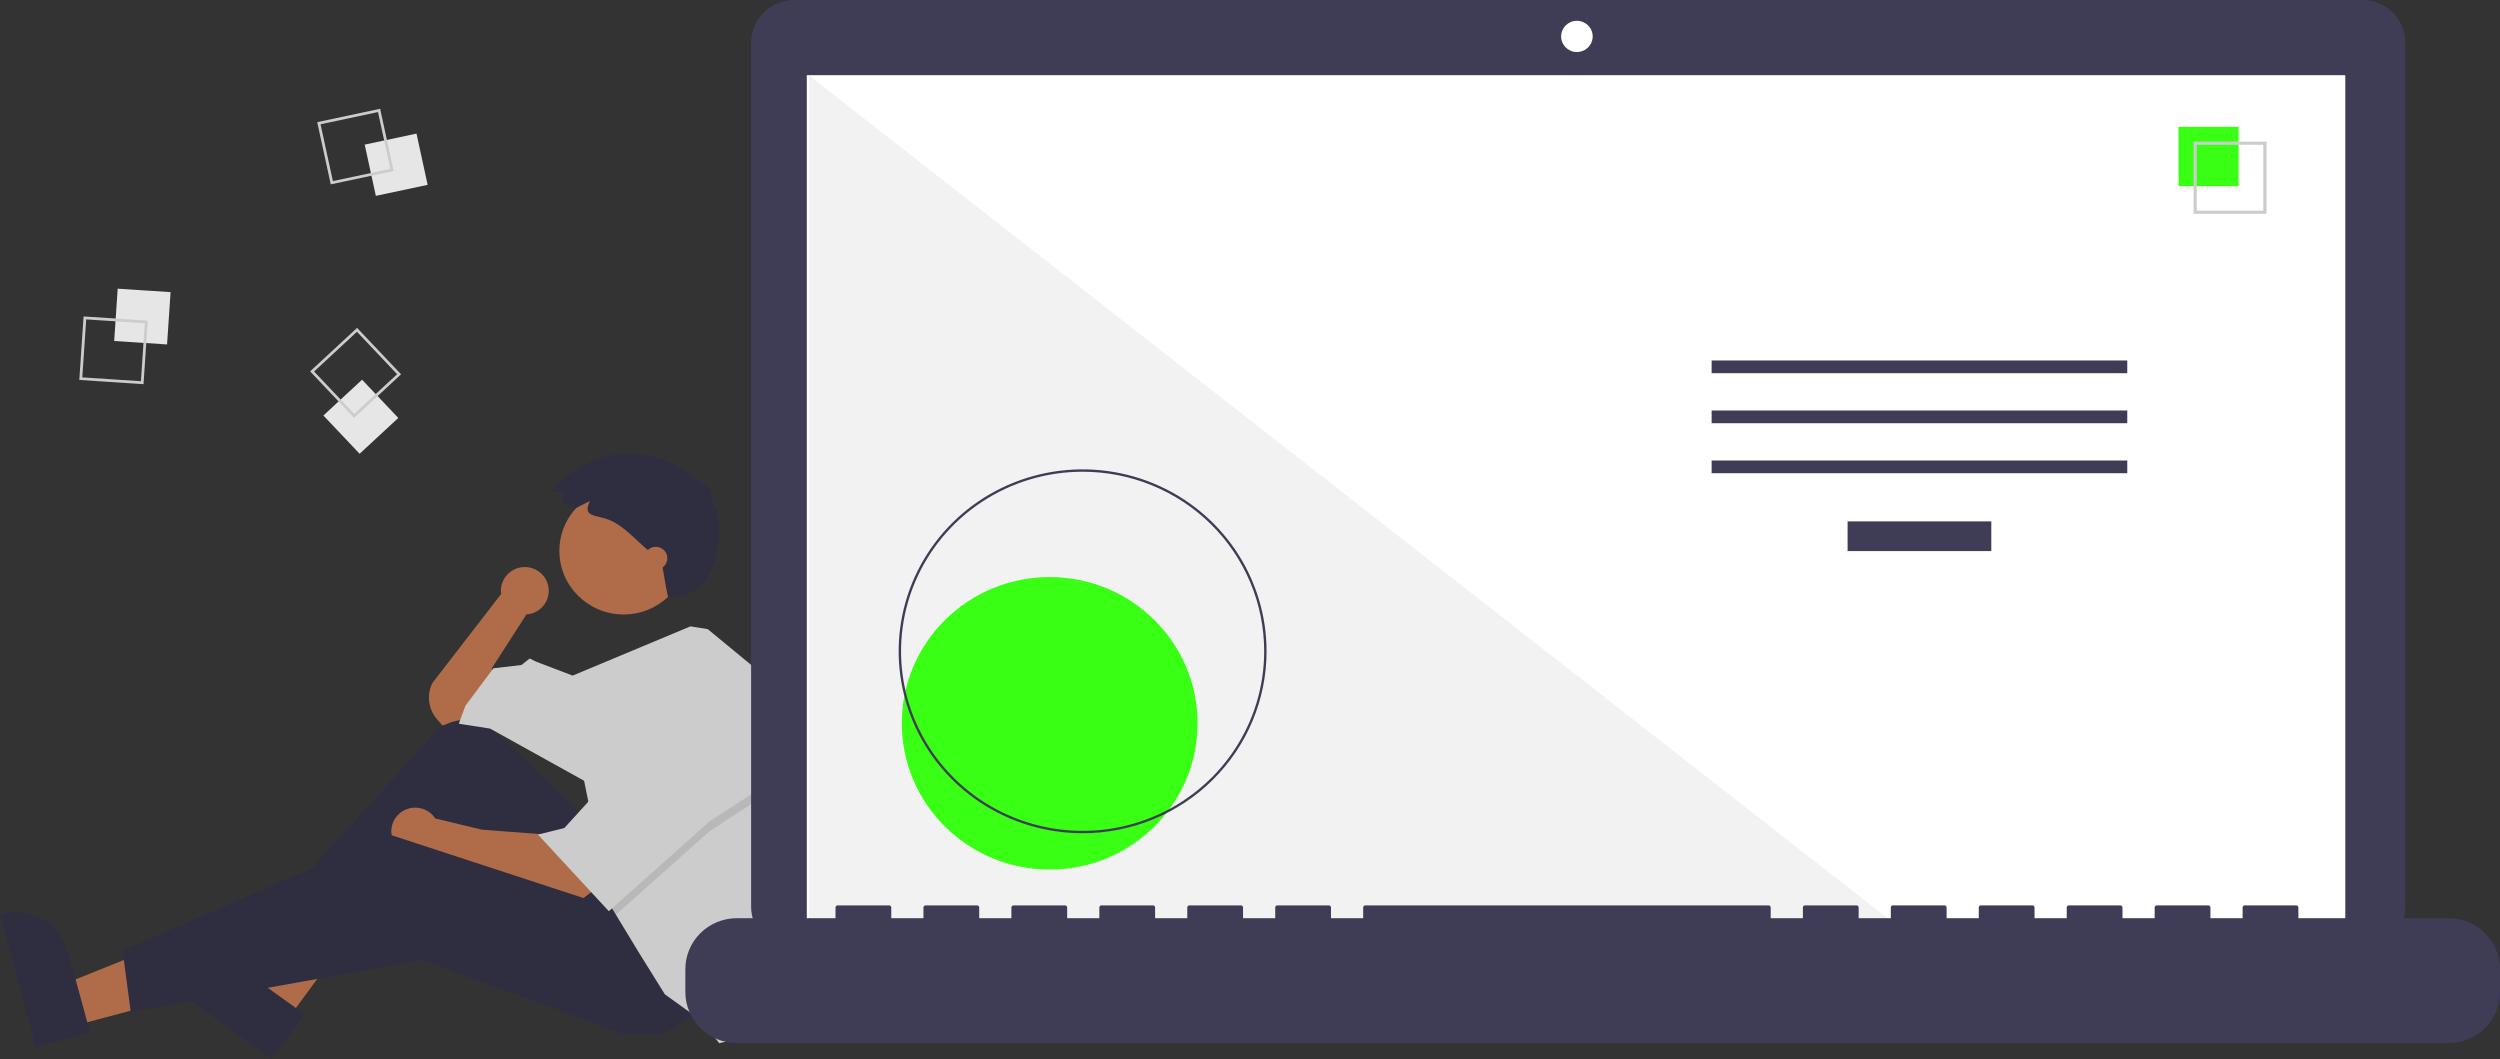 <svg width="812" height="344" viewBox="0 0 812 344" fill="none" xmlns="http://www.w3.org/2000/svg">
<rect x="0" y="0" width="812" height="344" fill="#333333" stroke="none"/>
<g id="thinking" clip-path="url(#clip0_0_1)">
<path id="Vector" d="M178.229 191.91C178.236 190.854 178.023 189.808 177.604 188.837C177.184 187.866 176.567 186.991 175.79 186.267C175.013 185.543 174.094 184.985 173.089 184.627C172.084 184.27 171.016 184.122 169.951 184.192C168.886 184.261 167.846 184.547 166.898 185.032C165.949 185.517 165.112 186.189 164.438 187.008C163.765 187.827 163.269 188.775 162.982 189.792C162.695 190.809 162.623 191.874 162.771 192.919L140.458 221.819C139.506 223.703 139.137 225.822 139.397 227.912C139.657 230.002 140.535 231.969 141.92 233.568L143.671 235.587L151.702 233.999L160.804 226.056L159.733 217.053L170.976 199.578L170.962 199.566C172.93 199.442 174.777 198.581 176.126 197.159C177.476 195.737 178.228 193.86 178.229 191.91V191.91Z" fill="#B06C49"/>
<path id="Vector_2" d="M23.927 333.197L20.285 319.818L70.728 299.558L76.103 319.304L23.927 333.197Z" fill="#B06C49"/>
<path id="Vector_3" d="M11.743 340.101L0 296.962L0.552 296.815C5.054 295.616 9.854 296.235 13.895 298.536C17.936 300.837 20.887 304.631 22.1 309.084L22.1 309.085L29.272 335.433L11.743 340.101Z" fill="#2F2E41"/>
<path id="Vector_4" d="M93.41 331.059L82.081 322.911L108.469 275.811L125.19 287.838L93.41 331.059Z" fill="#B06C49"/>
<path id="Vector_5" d="M88.313 344L51.782 317.724L52.117 317.267C54.86 313.537 58.988 311.038 63.594 310.318C68.2 309.599 72.906 310.718 76.677 313.43L76.678 313.431L98.99 329.479L88.313 344Z" fill="#2F2E41"/>
<path id="Vector_6" d="M189.716 265.242L161.206 237.85C158.717 235.459 155.44 234.037 151.977 233.846C148.513 233.654 145.096 234.706 142.354 236.808L88.523 295.956L93.342 303.369L144.741 268.949L179.543 313.96L212.738 297.545L189.716 265.242Z" fill="#2F2E41"/>
<path id="Vector_7" d="M177.401 271.067L156.52 269.478L141.398 265.853C140.544 264.535 139.303 263.506 137.842 262.905C136.38 262.304 134.768 262.158 133.221 262.489C131.674 262.819 130.265 263.608 129.184 264.752C128.103 265.895 127.402 267.338 127.173 268.887C126.944 270.436 127.199 272.018 127.903 273.419C128.608 274.821 129.729 275.976 131.116 276.731C132.503 277.485 134.09 277.802 135.664 277.64C137.238 277.477 138.725 276.843 139.925 275.822L139.923 275.833L149.025 279.54L188.11 292.779L192.928 289.072L177.401 271.067Z" fill="#B06C49"/>
<path id="Vector_8" d="M227.73 328.259L215.951 335.672H202.03L137.246 311.843L42.478 328.788L39.801 308.665L126.538 271.067L202.566 295.956L227.73 328.259Z" fill="#2F2E41"/>
<path id="Vector_9" d="M256.594 261.382C256.594 273.846 254.608 286.232 250.71 298.085L249.146 302.84L241.651 336.731L233.62 338.849L227.73 331.436L215.951 322.963L207.384 309.195L200.039 297.089L197.747 293.308L189.716 253.592L159.197 236.647L149.025 235.058L151.166 229.233L160.268 217.053L169.37 215.994L172.047 213.876L174.189 214.935L185.995 219.433L224.271 203.439L229.872 204.344L249.146 220.231C254.074 233.403 256.596 247.337 256.594 261.382V261.382Z" fill="#CCCCCC"/>
<path id="Vector_10" opacity="0.1" d="M250.752 256.77L230.407 270.008L200.039 297.089L197.747 293.308L191.322 261.536H192.928L209.526 231.352L250.752 256.77Z" fill="black"/>
<path id="Vector_11" d="M209.526 228.174L192.928 258.358L183.291 268.949L174.725 271.067L197.747 295.956L230.407 266.831L250.752 253.592L209.526 228.174Z" fill="#CCCCCC"/>
<g id="head">
<path id="Vector_12" d="M202.566 199.578C214.098 199.578 223.447 190.332 223.447 178.926C223.447 167.52 214.098 158.273 202.566 158.273C191.033 158.273 181.685 167.52 181.685 178.926C181.685 190.332 191.033 199.578 202.566 199.578Z" fill="#B06C49"/>
<path id="Vector_13" d="M186.325 163.57L184.062 164.431C183.719 164.201 183.424 163.906 183.196 163.564C182.968 163.221 182.81 162.838 182.731 162.435C182.653 162.032 182.656 161.618 182.739 161.216C182.822 160.814 182.985 160.433 183.218 160.093C183.23 160.075 183.242 160.057 183.255 160.04L179.074 159.846C181.758 156.311 185.17 153.38 189.085 151.246C193 149.113 197.328 147.826 201.784 147.471C206.239 147.116 210.72 147.7 214.93 149.186C219.14 150.672 222.983 153.025 226.204 156.089C226.395 155.441 228.47 156.702 229.317 157.981C229.602 156.926 231.547 162.027 232.235 165.632C232.554 164.432 233.779 166.37 232.706 168.229C233.386 168.131 233.693 169.851 233.166 170.81C233.91 170.464 233.785 172.518 232.978 173.891C234.04 173.798 232.888 195.421 216.958 193.846C215.849 188.806 216.162 189.119 214.856 182.639C214.248 182.001 213.582 181.42 212.918 180.839L209.324 177.702C205.144 174.053 201.342 169.549 195.775 168.186C191.948 167.249 189.529 167.037 191.614 162.773C189.73 163.55 187.971 164.707 186.07 165.429C186.096 164.833 186.361 164.166 186.325 163.57Z" fill="#2F2E41"/>
<path id="Vector_14" d="M213.006 185.016C215.076 185.016 216.754 183.356 216.754 181.309C216.754 179.262 215.076 177.602 213.006 177.602C210.936 177.602 209.258 179.262 209.258 181.309C209.258 183.356 210.936 185.016 213.006 185.016Z" fill="#B06C49"/>
</g>
<g id="square3">
<path id="Vector_15" d="M38.229 93.761L37.086 110.747L54.26 111.878L55.403 94.892L38.229 93.761Z" fill="#E6E6E6"/>
<path id="Vector_16" d="M27.149 102.781L48.003 104.154L46.614 124.78L25.76 123.406L27.149 102.781ZM47.036 104.991L27.995 103.737L26.727 122.569L45.768 123.823L47.036 104.991Z" fill="#CCCCCC"/>
</g>
<g id="square2">
<path id="Vector_17" d="M135.282 43.393L118.454 46.969L122.07 63.613L138.898 60.036L135.282 43.393Z" fill="#E6E6E6"/>
<path id="Vector_18" d="M123.471 35.331L127.862 55.541L107.428 59.884L103.037 39.674L123.471 35.331ZM126.782 54.852L122.773 36.399L104.116 40.364L108.125 58.816L126.782 54.852Z" fill="#CCCCCC"/>
</g>
<g id="square1">
<path id="Vector_19" d="M117.6 123.322L105.038 134.959L116.805 147.384L129.367 135.746L117.6 123.322Z" fill="#E6E6E6"/>
<path id="Vector_20" d="M130.27 121.581L115.016 135.712L100.728 120.625L115.982 106.494L130.27 121.581ZM115.058 134.442L128.985 121.539L115.94 107.764L102.012 120.667L115.058 134.442Z" fill="#CCCCCC"/>
</g>
<path id="Vector_21" d="M767.232 0H257.976C256.135 -2.06899e-06 254.312 0.359 252.612 1.055C250.911 1.752 249.366 2.773 248.064 4.06C246.763 5.348 245.73 6.876 245.026 8.558C244.321 10.24 243.959 12.043 243.959 13.863V294.505C243.959 296.325 244.321 298.128 245.026 299.81C245.73 301.492 246.763 303.02 248.064 304.308C249.366 305.595 250.911 306.616 252.612 307.313C254.312 308.009 256.135 308.368 257.976 308.368H767.232C770.95 308.368 774.515 306.907 777.144 304.308C779.772 301.708 781.249 298.181 781.249 294.505V13.863C781.249 10.187 779.772 6.66 777.144 4.06C774.515 1.461 770.95 2.08927e-06 767.232 0V0Z" fill="#3F3D56"/>
<path id="Vector_22" d="M761.748 24.421H262.042V303.219H761.748V24.421Z" fill="white"/>
<path id="Vector_23" d="M512.177 16.897C515.007 16.897 517.302 14.627 517.302 11.828C517.302 9.028 515.007 6.759 512.177 6.759C509.346 6.759 507.052 9.028 507.052 11.828C507.052 14.627 509.346 16.897 512.177 16.897Z" fill="white"/>
<path id="Vector_24" d="M619.549 303.299H262.751V24.501L619.549 303.299Z" fill="#F2F2F2"/>
<path id="circle" d="M340.94 282.436C367.468 282.436 388.973 261.167 388.973 234.929C388.973 208.692 367.468 187.422 340.94 187.422C314.412 187.422 292.907 208.692 292.907 234.929C292.907 261.167 314.412 282.436 340.94 282.436Z" fill="#39FF14"/>
<path id="Vector_25" d="M351.633 270.635C339.816 270.635 328.264 267.17 318.438 260.676C308.613 254.183 300.955 244.954 296.432 234.155C291.91 223.357 290.727 211.475 293.032 200.012C295.338 188.549 301.028 178.019 309.384 169.755C317.74 161.49 328.386 155.862 339.977 153.582C351.567 151.302 363.58 152.472 374.498 156.945C385.415 161.418 394.747 168.992 401.312 178.71C407.877 188.428 411.382 199.853 411.382 211.541C411.382 219.301 409.836 226.986 406.833 234.155C403.831 241.325 399.43 247.84 393.882 253.327C388.333 258.815 381.747 263.167 374.498 266.137C367.249 269.107 359.479 270.635 351.633 270.635V270.635ZM351.633 153.219C339.97 153.219 328.569 156.64 318.872 163.048C309.175 169.457 301.617 178.565 297.154 189.222C292.691 199.879 291.523 211.606 293.798 222.919C296.074 234.232 301.69 244.624 309.936 252.781C318.183 260.937 328.69 266.492 340.129 268.742C351.567 270.993 363.424 269.838 374.199 265.423C384.974 261.009 394.183 253.534 400.663 243.943C407.142 234.352 410.601 223.076 410.601 211.541C410.601 203.882 409.075 196.298 406.112 189.222C403.149 182.146 398.805 175.717 393.329 170.301C387.854 164.885 381.353 160.59 374.199 157.659C367.044 154.728 359.377 153.219 351.633 153.219L351.633 153.219Z" fill="#3F3D56"/>
<path id="Vector_26" d="M646.776 169.344H600.098V178.991H646.776V169.344Z" fill="#3F3D56"/>
<g id="lines">
<path id="line3" d="M690.938 117.082H555.937V121.217H690.938V117.082Z" fill="#3F3D56"/>
<path id="line2" d="M690.938 133.325H555.937V137.46H690.938V133.325Z" fill="#3F3D56"/>
<path id="line1" d="M690.938 149.568H555.937V153.703H690.938V149.568Z" fill="#3F3D56"/>
</g>
<path id="Vector_27" d="M727.102 41.185H707.595V60.479H727.102V41.185Z" fill="#39FF14"/>
<path id="Vector_28" d="M736.159 69.437H712.472V46.009H736.159V69.437ZM713.502 68.418H735.129V47.027H713.502L713.502 68.418Z" fill="#CCCCCC"/>
<path id="Vector_29" d="M795.28 298.23H746.512V294.755C746.512 294.664 746.494 294.575 746.459 294.491C746.424 294.407 746.372 294.331 746.308 294.267C746.243 294.203 746.166 294.153 746.081 294.118C745.997 294.083 745.906 294.066 745.815 294.066H729.094C729.003 294.066 728.912 294.083 728.828 294.118C728.743 294.153 728.666 294.203 728.602 294.267C728.537 294.331 728.486 294.407 728.451 294.491C728.416 294.575 728.398 294.664 728.398 294.755V298.23H717.947V294.755C717.947 294.664 717.929 294.575 717.894 294.491C717.859 294.407 717.808 294.331 717.743 294.267C717.679 294.203 717.602 294.153 717.517 294.118C717.433 294.083 717.342 294.066 717.251 294.066H700.53C700.439 294.066 700.348 294.083 700.264 294.118C700.179 294.153 700.102 294.203 700.038 294.267C699.973 294.331 699.922 294.407 699.887 294.491C699.852 294.575 699.834 294.664 699.834 294.755V294.755V298.23H689.383V294.755C689.383 294.664 689.365 294.575 689.33 294.491C689.295 294.407 689.244 294.331 689.179 294.267C689.115 294.203 689.038 294.153 688.953 294.118C688.869 294.083 688.778 294.066 688.687 294.066H671.966C671.875 294.066 671.784 294.083 671.7 294.118C671.615 294.153 671.538 294.203 671.474 294.267C671.409 294.331 671.358 294.407 671.323 294.491C671.288 294.575 671.27 294.664 671.27 294.755V294.755V298.23H660.819V294.755C660.819 294.664 660.801 294.575 660.766 294.491C660.731 294.407 660.68 294.331 660.615 294.267C660.551 294.203 660.474 294.153 660.389 294.118C660.305 294.083 660.214 294.066 660.123 294.066H643.402C643.311 294.066 643.22 294.083 643.135 294.118C643.051 294.153 642.974 294.203 642.909 294.267C642.845 294.331 642.794 294.407 642.758 294.491C642.723 294.575 642.705 294.664 642.705 294.755V298.23H632.255V294.755C632.255 294.664 632.237 294.575 632.202 294.491C632.167 294.407 632.116 294.331 632.051 294.267C631.986 294.203 631.91 294.153 631.825 294.118C631.741 294.083 631.65 294.066 631.559 294.066H614.838C614.747 294.066 614.656 294.083 614.571 294.118C614.487 294.153 614.41 294.203 614.345 294.267C614.281 294.331 614.229 294.407 614.194 294.491C614.159 294.575 614.141 294.664 614.141 294.755V294.755V298.23H603.691V294.755C603.691 294.664 603.673 294.575 603.638 294.491C603.603 294.407 603.552 294.331 603.487 294.267C603.422 294.203 603.345 294.153 603.261 294.118C603.176 294.083 603.086 294.066 602.994 294.066H586.274C586.182 294.066 586.092 294.083 586.007 294.118C585.923 294.153 585.846 294.203 585.781 294.267C585.717 294.331 585.665 294.407 585.63 294.491C585.595 294.575 585.577 294.664 585.577 294.755V294.755V298.23H575.127V294.755C575.127 294.664 575.109 294.575 575.074 294.491C575.039 294.407 574.988 294.331 574.923 294.267C574.858 294.203 574.781 294.153 574.697 294.118C574.612 294.083 574.522 294.066 574.43 294.066H443.453C443.362 294.066 443.271 294.083 443.187 294.118C443.102 294.153 443.025 294.203 442.961 294.267C442.896 294.331 442.845 294.407 442.81 294.491C442.775 294.575 442.757 294.664 442.757 294.755V294.755V298.23H432.306V294.755C432.306 294.664 432.288 294.575 432.253 294.491C432.218 294.407 432.167 294.331 432.102 294.267C432.038 294.203 431.961 294.153 431.876 294.118C431.792 294.083 431.701 294.066 431.61 294.066H414.889C414.798 294.066 414.707 294.083 414.623 294.118C414.538 294.153 414.461 294.203 414.397 294.267C414.332 294.331 414.281 294.407 414.246 294.491C414.211 294.575 414.193 294.664 414.193 294.755V294.755V298.23H403.742V294.755C403.742 294.664 403.724 294.575 403.689 294.491C403.654 294.407 403.603 294.331 403.538 294.267C403.474 294.203 403.397 294.153 403.312 294.118C403.228 294.083 403.137 294.066 403.046 294.066H386.325C386.234 294.066 386.143 294.083 386.058 294.118C385.974 294.153 385.897 294.203 385.832 294.267C385.768 294.331 385.716 294.407 385.681 294.491C385.646 294.575 385.628 294.664 385.628 294.755V294.755V298.23H375.178V294.755C375.178 294.664 375.16 294.575 375.125 294.491C375.09 294.407 375.039 294.331 374.974 294.267C374.909 294.203 374.833 294.153 374.748 294.118C374.664 294.083 374.573 294.066 374.481 294.066H357.761C357.669 294.066 357.579 294.083 357.494 294.118C357.41 294.153 357.333 294.203 357.268 294.267C357.204 294.331 357.152 294.407 357.117 294.491C357.082 294.575 357.064 294.664 357.064 294.755V294.755V298.23H346.614V294.755C346.614 294.664 346.596 294.575 346.561 294.491C346.526 294.407 346.475 294.331 346.41 294.267C346.345 294.203 346.268 294.153 346.184 294.118C346.099 294.083 346.009 294.066 345.917 294.066H329.197C329.105 294.066 329.015 294.083 328.93 294.118C328.846 294.153 328.769 294.203 328.704 294.267C328.64 294.331 328.588 294.407 328.553 294.491C328.518 294.575 328.5 294.664 328.5 294.755V294.755V298.23H318.05V294.755C318.05 294.664 318.032 294.575 317.997 294.491C317.962 294.407 317.911 294.331 317.846 294.267C317.781 294.203 317.704 294.153 317.62 294.118C317.535 294.083 317.445 294.066 317.353 294.066H300.633C300.448 294.066 300.271 294.138 300.14 294.267C300.009 294.397 299.936 294.572 299.936 294.755V298.23H289.486V294.755C289.486 294.664 289.468 294.575 289.433 294.491C289.398 294.407 289.346 294.331 289.282 294.267C289.217 294.203 289.14 294.153 289.056 294.118C288.971 294.083 288.881 294.066 288.789 294.066H272.069C271.884 294.066 271.707 294.138 271.576 294.267C271.445 294.397 271.372 294.572 271.372 294.755V298.23H239.324C234.89 298.23 230.637 299.972 227.501 303.074C224.366 306.175 222.604 310.381 222.604 314.767V322.245C222.604 326.631 224.366 330.837 227.501 333.939C230.637 337.04 234.89 338.782 239.324 338.782H795.28C799.714 338.782 803.967 337.04 807.103 333.939C810.238 330.837 812 326.631 812 322.245V314.767C812 312.596 811.568 310.445 810.727 308.439C809.887 306.432 808.655 304.609 807.103 303.074C805.55 301.538 803.707 300.32 801.678 299.489C799.65 298.658 797.475 298.23 795.28 298.23V298.23Z" fill="#3F3D56"/>
</g>
<defs>
<clipPath id="clip0_0_1">
<rect width="812" height="344" fill="white"/>
</clipPath>
</defs>
</svg>
